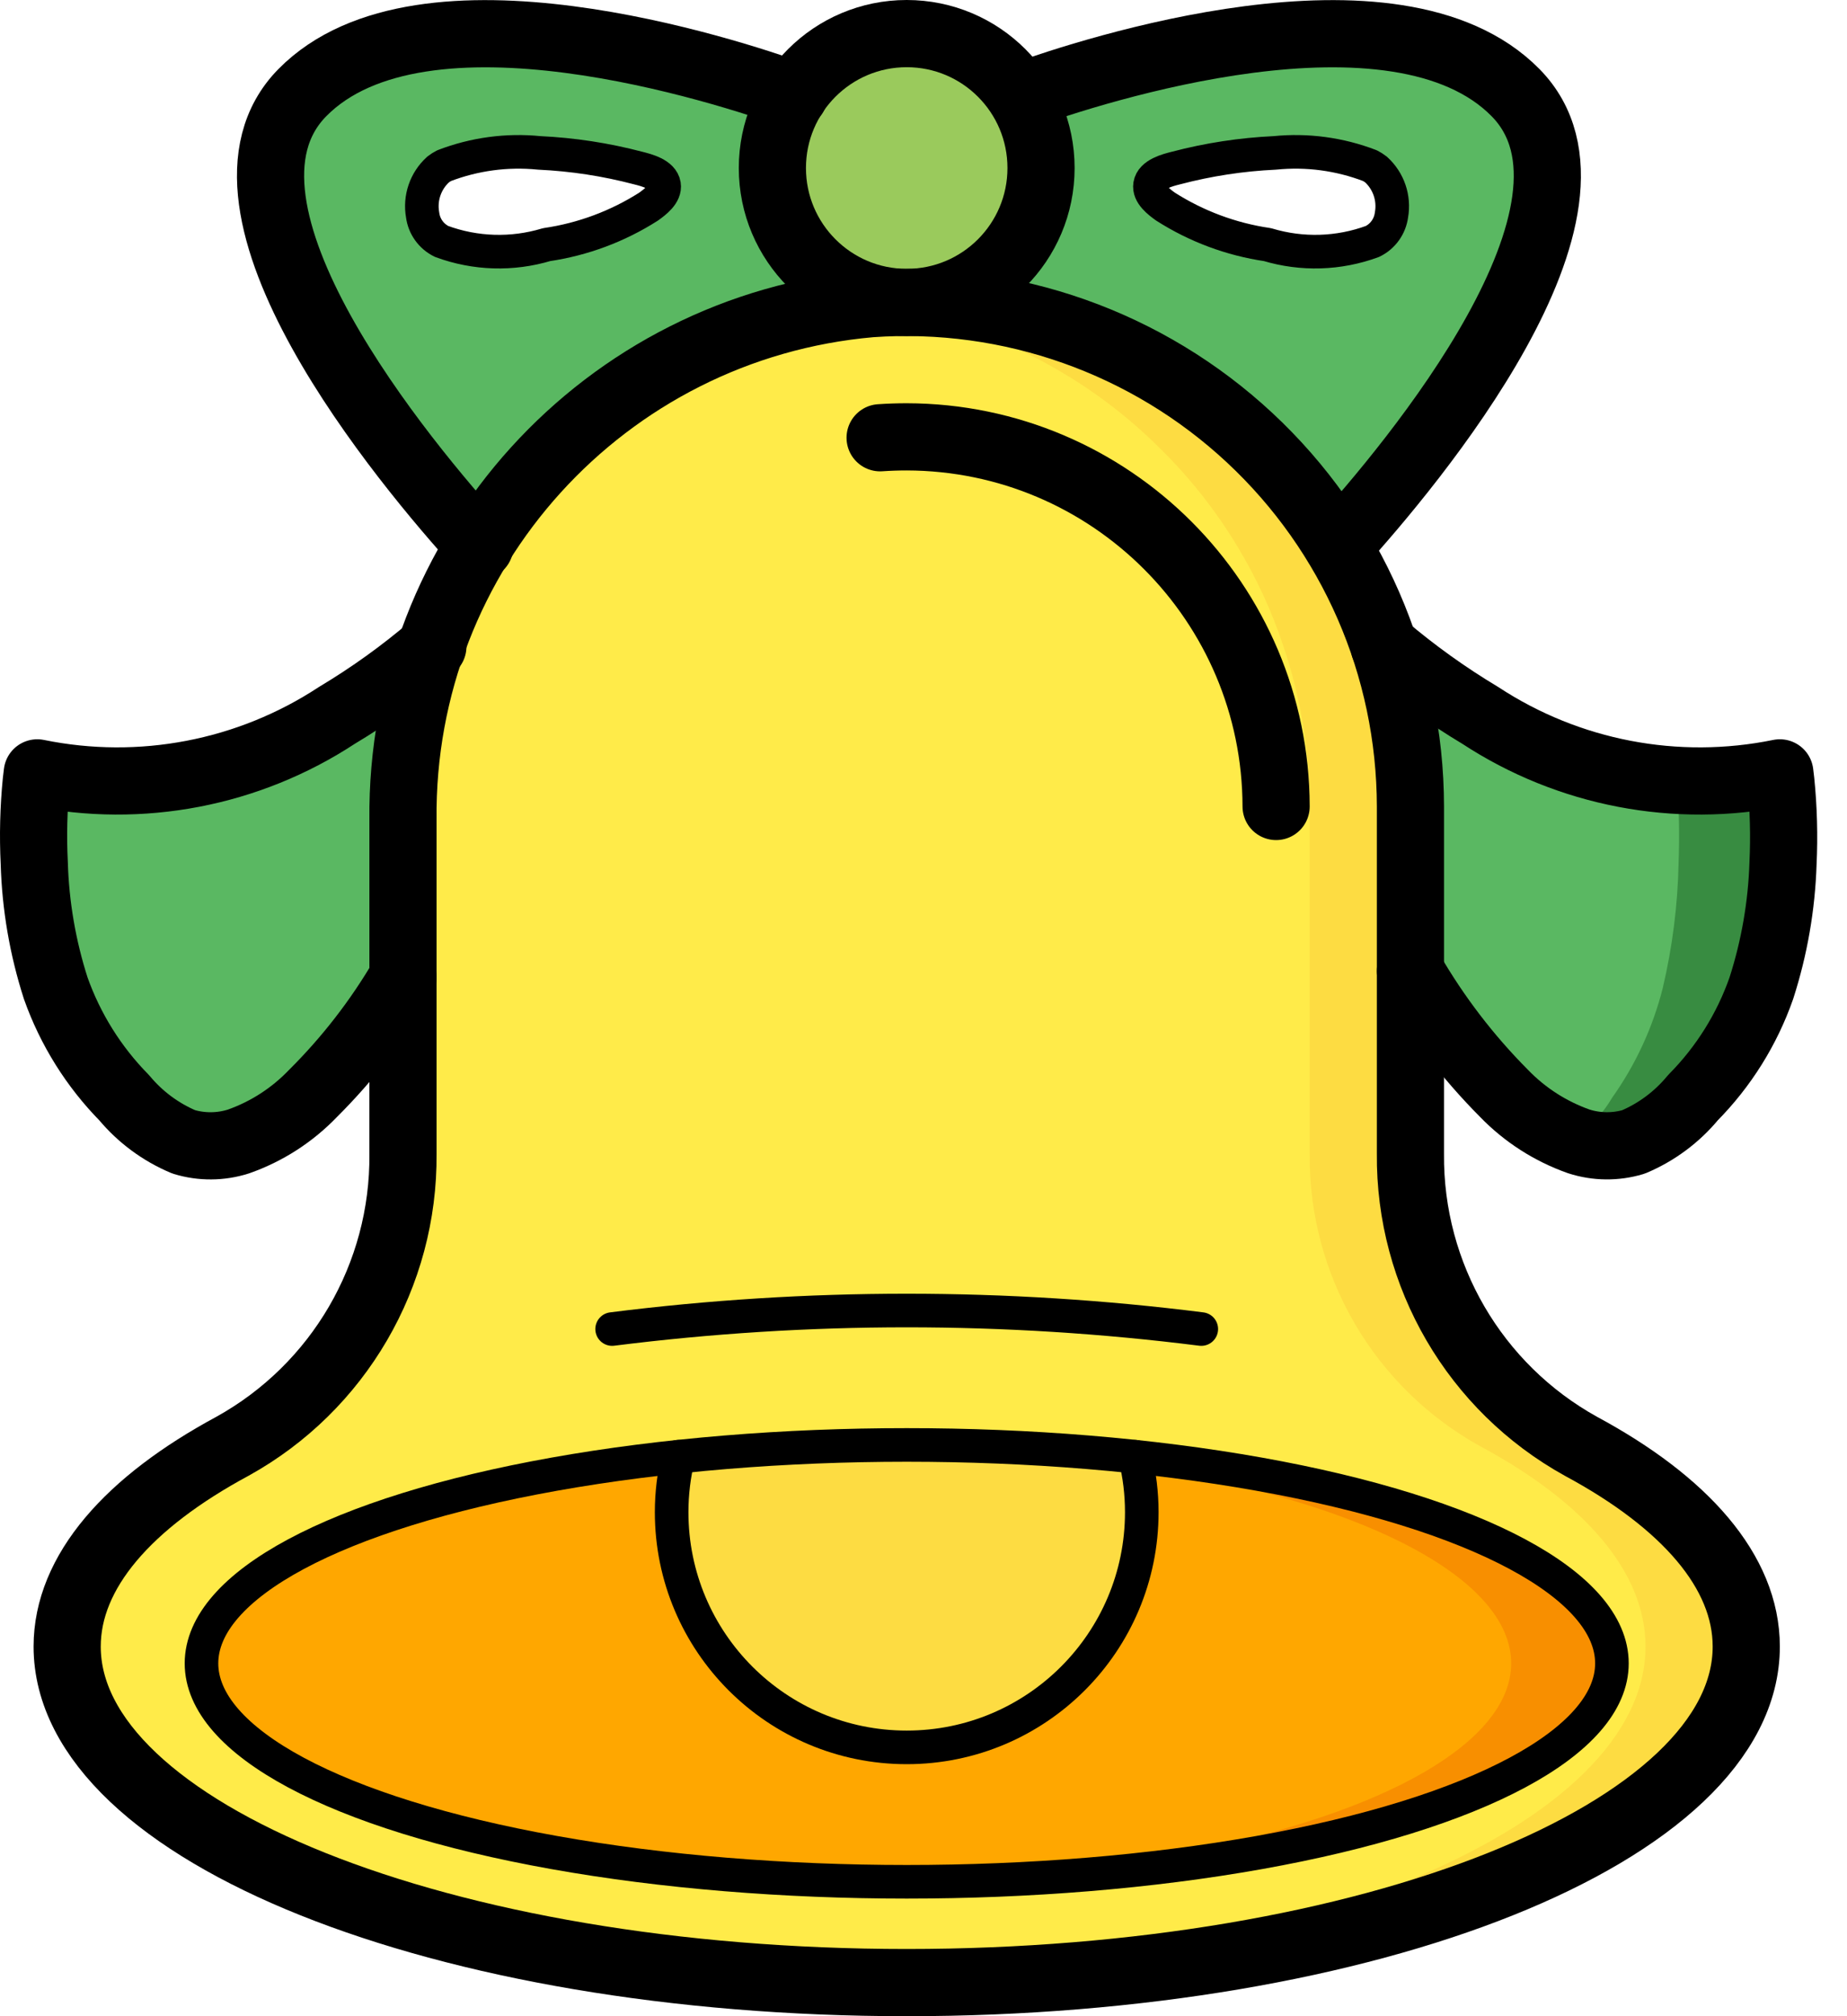 <?xml version="1.0" ?><svg height="60px" version="1.1" viewBox="0 0 55 60" width="55px" xmlns="http://www.w3.org/2000/svg" xmlns:xlink="http://www.w3.org/1999/xlink"><title/><desc/><defs/><g fill="none" fill-rule="evenodd" id="Page-1" stroke="none" stroke-width="1"><g id="005---Bell"><g fill-rule="nonzero" id="Colour"><path d="M53.08,25.68 C53.044,26.947 52.828,28.203 52.44,29.41 C52.006,30.632 51.31,31.745 50.4,32.67 C49.925,33.244 49.318,33.694 48.63,33.98 C48.098,34.142 47.53,34.138 47,33.97 C46.158,33.674 45.398,33.184 44.78,32.54 C43.695,31.454 42.757,30.23 41.99,28.9 L41.99,24 C41.993,22.381 41.729,20.773 41.21,19.24 C42.105,20.001 43.062,20.687 44.07,21.29 C46.701,23.015 49.908,23.629 52.99,23 C53,23.08 53.01,23.17 53.02,23.25 C53.1,24.057 53.12,24.87 53.08,25.68 L53.08,25.68 Z" fill="#388C41" id="Shape"/><path d="M49.985,25.68 C49.96,26.937 49.801,28.187 49.512,29.41 C49.215,30.581 48.704,31.686 48.004,32.67 C47.686,33.211 47.236,33.662 46.695,33.98 C46.309,34.142 45.874,34.138 45.49,33.97 C44.83,33.641 44.265,33.149 43.849,32.54 C43.023,31.411 42.331,30.189 41.787,28.9 L41.787,24 C41.791,22.396 41.597,20.797 41.21,19.24 C41.854,19.984 42.561,20.67 43.324,21.29 C45.298,22.88 47.634,23.77 49.919,23 C49.926,23.08 49.934,23.17 49.941,23.25 C50,24.059 50.015,24.87 49.985,25.68 L49.985,25.68 Z" fill="#5AB862" id="Shape"/><path d="M12.8,19.25 C12.226,20.906 11.932,22.647 11.93,24.4 L11.93,29.08 C11.19,30.344 10.289,31.507 9.25,32.54 C8.632,33.184 7.872,33.674 7.03,33.97 C6.5,34.138 5.932,34.142 5.4,33.98 C4.714,33.691 4.107,33.242 3.63,32.67 C2.72,31.745 2.024,30.632 1.59,29.41 C1.202,28.203 0.986,26.947 0.95,25.68 C0.91,24.87 0.93,24.057 1.01,23.25 C1.02,23.17 1.03,23.08 1.04,23 C4.122,23.629 7.329,23.015 9.96,21.29 C10.962,20.69 11.912,20.008 12.8,19.25 L12.8,19.25 Z" fill="#5AB862" id="Shape"/><path d="M52,49 C52,54.52 40.81,59 27,59 C26.5,59 26,58.99 25.5,58.98 C12.39,58.67 2,54.32 2,49 C2,46.77 3.83,44.7 6.92,43.04 C10.082,41.293 12.032,37.953 12,34.34 L12,24.4 C11.998,21.524 12.79,18.704 14.29,16.25 C16.697,12.218 20.868,9.559 25.54,9.08 L25.55,9.08 C25.67,9.06 25.8,9.05 25.93,9.04 C26.26,9.02 26.6,9 26.93,9 L27.01,9 C30.985,8.996 34.798,10.58 37.6,13.4 C38.461,14.254 39.213,15.211 39.84,16.25 C40.412,17.191 40.875,18.194 41.22,19.24 C41.739,20.773 42.003,22.381 42,24 L42,34.34 C41.968,37.953 43.918,41.293 47.08,43.04 C50.17,44.7 52,46.77 52,49 Z" fill="#FDDC42" id="Shape"/><path d="M49,49 C49,54.32 38.61,58.67 25.5,58.98 C12.39,58.67 2,54.32 2,49 C2,46.77 3.83,44.7 6.92,43.04 C10.082,41.293 12.032,37.953 12,34.34 L12,24.4 C11.998,21.524 12.79,18.704 14.29,16.25 C16.697,12.218 20.868,9.559 25.54,9.08 L25.55,9.08 C28.975,9.43 32.173,10.957 34.6,13.4 C35.461,14.254 36.213,15.211 36.84,16.25 C37.412,17.191 37.875,18.194 38.22,19.24 C38.739,20.773 39.003,22.381 39,24 L39,34.34 C38.968,37.953 40.918,41.293 44.08,43.04 C47.17,44.7 49,46.77 49,49 Z" fill="#FFEB49" id="Shape"/><ellipse cx="27" cy="49.5" fill="#F88F00" id="Oval" rx="21" ry="6.5"/><ellipse cx="25.5" cy="49.5" fill="#FFA700" id="Oval" rx="19.5" ry="6.5"/><path d="M34,45 C34,48.866 30.866,52 27,52 C23.134,52 20,48.866 20,45 C20,44.444 20.067,43.89 20.2,43.35 C24.721,42.883 29.279,42.883 33.8,43.35 C33.933,43.89 34,44.444 34,45 Z" fill="#FDDC42" id="Shape"/><path d="M23,5 C23,4.23 23.223,3.477 23.64,2.83 C21.72,2.14 12.57,-0.87 9,2.76 C5.66,6.16 12.09,13.83 14.29,16.25 C16.766,12.096 21.108,9.406 25.93,9.04 C26.26,9.02 26.6,9 26.93,9 C24.748,8.963 22.998,7.183 23,5 Z M19.31,6.15 C18.392,6.739 17.359,7.124 16.28,7.28 C15.254,7.588 14.155,7.553 13.15,7.18 C12.842,7.031 12.628,6.739 12.58,6.4 C12.498,5.896 12.675,5.385 13.05,5.04 C13.105,4.995 13.165,4.958 13.23,4.93 C14.131,4.584 15.1,4.454 16.06,4.55 C17.053,4.595 18.039,4.746 19,5 C19.25,5.06 19.72,5.18 19.77,5.5 C19.82,5.78 19.51,6.01 19.31,6.15 Z" fill="#5AB862" id="Shape"/><path d="M45.13,2.76 C41.56,-0.87 32.41,2.14 30.49,2.83 L30.48,2.83 L30.39,2.88 C30.792,3.514 31.004,4.25 31,5 C31.002,7.206 29.216,8.996 27.01,9 C30.985,8.996 34.798,10.58 37.6,13.4 C38.461,14.254 39.213,15.211 39.84,16.25 C42.04,13.83 48.47,6.16 45.13,2.76 Z M41.44,6.4 C41.392,6.739 41.178,7.031 40.87,7.18 C39.865,7.553 38.766,7.588 37.74,7.28 C36.661,7.124 35.628,6.739 34.71,6.15 C34.51,6.01 34.2,5.78 34.25,5.5 C34.3,5.18 34.77,5.06 35.02,5 C35.981,4.746 36.967,4.595 37.96,4.55 C38.92,4.453 39.889,4.584 40.79,4.93 C40.855,4.958 40.915,4.995 40.97,5.04 C41.346,5.385 41.522,5.896 41.44,6.4 Z" fill="#5AB862" id="Shape"/><path d="M31.5,5 C31.502,7.482 29.493,9.496 27.011,9.5 L26.921,9.5 C25.288,9.471 23.798,8.56 23.029,7.118 C22.261,5.676 22.334,3.931 23.22,2.559 L23.231,2.559 C24.064,1.266 25.5,0.489 27.038,0.5 C28.576,0.512 30.001,1.31 30.814,2.615 C31.266,3.328 31.504,4.156 31.5,5 Z" fill="#9ACA5C" id="Shape"/></g><g id="Outline" stroke="#000000" stroke-linecap="round" stroke-linejoin="round" transform="translate(1, 1)"><path d="M51,48 C51,53.52 39.81,58 26,58 C12.19,58 1,53.52 1,48 C1,45.768 2.831,43.704 5.923,42.039 C9.084,40.29 11.032,36.95 11,33.338 L11,23.396 C10.918,15.423 16.988,8.731 24.931,8.037 C29.083,7.747 33.169,9.192 36.215,12.029 C39.261,14.865 40.994,18.838 41,23 L41,33.338 C40.968,36.95 42.916,40.29 46.077,42.04 C49.169,43.704 51,45.768 51,48 Z" id="Shape" stroke-width="2"/><path d="M25.208,12.027 C25.473,12.009 25.737,12 25.999,12 C32.069,12.012 36.988,16.93 37,23" id="Shape" stroke-width="2"/><path d="M17.228,38.551 C23.053,37.816 28.947,37.816 34.772,38.551" id="Shape"/><ellipse cx="26" cy="48.5" id="Oval" rx="21" ry="6.5"/><path d="M19.2,42.35 C19.067,42.89 19,43.444 19,44 C19,47.866 22.134,51 26,51 C29.866,51 33,47.866 33,44 C33,43.444 32.933,42.89 32.8,42.35" id="Shape"/><circle cx="26" cy="4" id="Oval" r="4" stroke-width="2"/><path d="M22.65,1.83 L22.64,1.83 C20.72,1.14 11.57,-1.87 8,1.76 C4.66,5.16 11.09,12.83 13.29,15.25" id="Shape" stroke-width="2"/><path d="M38.843,15.25 C41.043,12.83 47.473,5.16 44.133,1.76 C40.563,-1.87 31.413,1.14 29.493,1.83 L29.483,1.83" id="Shape" stroke-width="2"/><path d="M41,27.9 C41.769,29.229 42.706,30.452 43.789,31.54 C44.409,32.181 45.171,32.669 46.012,32.966 C46.541,33.136 47.109,33.142 47.641,32.983 C48.329,32.693 48.937,32.241 49.413,31.665 C50.324,30.745 51.019,29.634 51.448,28.412 C51.837,27.206 52.055,25.951 52.095,24.685 C52.133,23.873 52.111,23.06 52.03,22.252 C52.021,22.168 52.011,22.084 52,22 C48.918,22.629 45.711,22.015 43.08,20.29 C42.072,19.686 41.116,19 40.22,18.24" id="Shape" stroke-width="2"/><path d="M11,28.08 C10.26,29.344 9.359,30.507 8.32,31.54 C7.702,32.184 6.942,32.674 6.1,32.97 C5.57,33.138 5.002,33.142 4.47,32.98 C3.784,32.691 3.177,32.242 2.7,31.67 C1.79,30.745 1.094,29.632 0.66,28.41 C0.272,27.203 0.056,25.947 0.02,24.68 C-0.02,23.87 6.39756203e-05,23.057 0.08,22.25 C0.09,22.17 0.1,22.08 0.11,22 C3.192,22.629 6.399,22.015 9.03,20.29 C10.032,19.69 10.982,19.008 11.87,18.25 C11.88,18.25 11.88,18.25 11.89,18.24" id="Shape" stroke-width="2"/><path d="M12.045,4.045 C12.101,4.001 12.162,3.963 12.225,3.93 C13.127,3.584 14.097,3.453 15.058,3.55 C16.052,3.596 17.038,3.747 18,4 C18.254,4.064 18.723,4.182 18.774,4.5 C18.819,4.777 18.506,5.011 18.313,5.149 C17.392,5.736 16.357,6.122 15.276,6.28 C14.251,6.588 13.154,6.555 12.15,6.185 C11.842,6.034 11.629,5.738 11.585,5.397 C11.495,4.897 11.669,4.386 12.045,4.045 L12.045,4.045 Z" id="Shape"/><path d="M39.975,4.045 C39.919,4.001 39.858,3.963 39.795,3.93 C38.893,3.584 37.923,3.453 36.962,3.55 C35.968,3.596 34.982,3.747 34.02,4 C33.766,4.064 33.297,4.182 33.246,4.5 C33.201,4.777 33.514,5.011 33.707,5.149 C34.628,5.736 35.663,6.122 36.744,6.28 C37.769,6.588 38.866,6.555 39.87,6.185 C40.178,6.034 40.39,5.738 40.435,5.397 C40.525,4.897 40.351,4.386 39.975,4.045 L39.975,4.045 Z" id="Shape"/></g></g></g></svg>